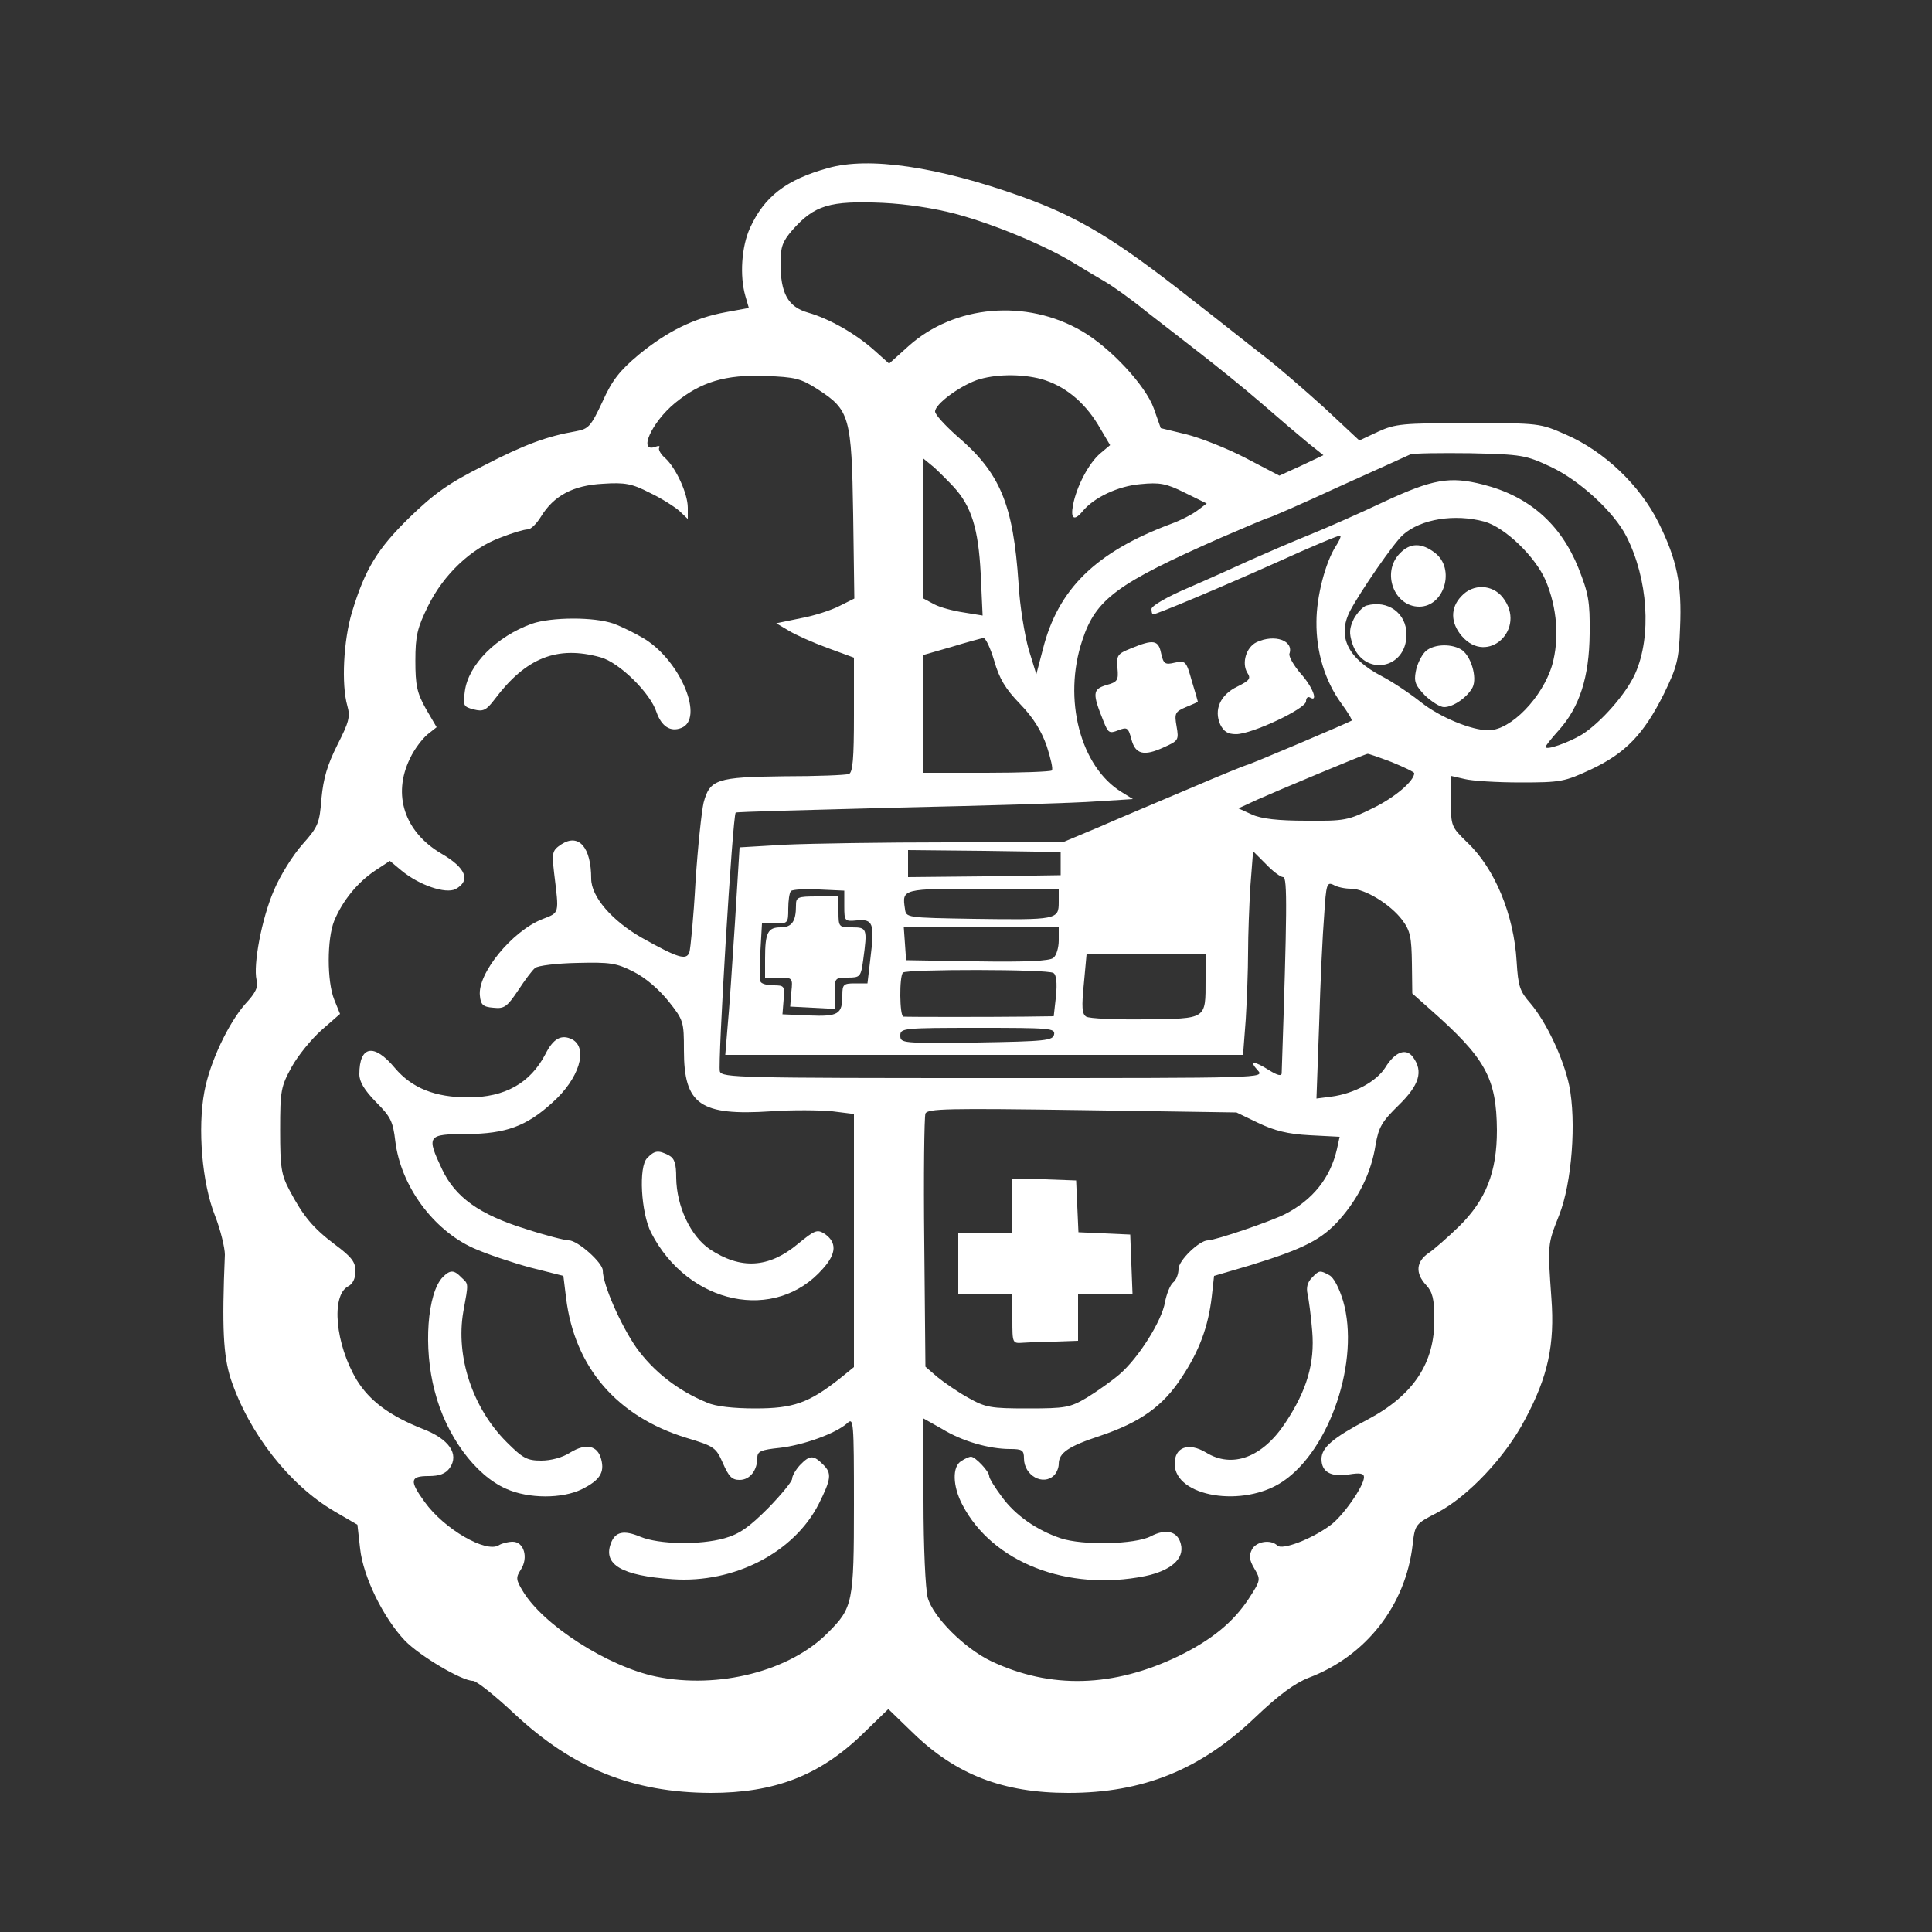 <?xml version="1.0" standalone="no"?>
<!DOCTYPE svg PUBLIC "-//W3C//DTD SVG 20010904//EN"
 "http://www.w3.org/TR/2001/REC-SVG-20010904/DTD/svg10.dtd">
<svg version="1.0" xmlns="http://www.w3.org/2000/svg"
 width="500pt" height="500pt" viewBox="0 0 500 500"
 preserveAspectRatio="xMidYMid meet">
<rect x="0" y="0" width="500" height="500" fill="#333333" stroke="none"/>
<g transform="translate(0,500) scale(0.1,-0.1)"
fill="#fff" stroke="none">
<path d="M2143 4565 c-109 -30 -165 -74 -202 -155 -22 -48 -27 -124 -12 -176
l9 -31 -60 -11 c-82 -15 -152 -50 -225 -110 -49 -41 -69 -66 -94 -122 -30 -64
-36 -70 -68 -76 -75 -13 -133 -34 -241 -90 -90 -45 -127 -72 -190 -133 -83
-81 -115 -133 -149 -245 -22 -73 -28 -187 -12 -243 8 -28 4 -42 -26 -101 -26
-52 -36 -86 -41 -138 -5 -64 -8 -73 -49 -119 -25 -28 -58 -81 -74 -119 -32
-74 -54 -193 -45 -232 5 -18 -2 -33 -29 -62 -44 -50 -92 -151 -106 -227 -18
-95 -6 -237 27 -320 15 -38 26 -85 26 -102 -8 -190 -4 -261 15 -321 47 -141
152 -275 268 -343 l60 -35 7 -62 c8 -73 60 -179 116 -238 39 -40 147 -104 176
-104 9 0 57 -38 107 -85 152 -142 306 -204 508 -205 165 0 281 44 393 152 l67
65 63 -61 c112 -109 234 -156 403 -156 193 0 342 60 484 196 61 58 102 88 138
102 148 56 251 187 269 345 6 52 7 53 63 82 79 41 177 144 228 242 59 110 77
193 68 313 -10 141 -10 139 20 215 33 83 45 243 26 336 -15 71 -60 165 -100
212 -28 32 -32 44 -36 109 -7 120 -56 240 -128 308 -41 40 -42 42 -42 106 l0
66 35 -8 c19 -5 85 -9 145 -9 105 0 114 2 183 34 89 42 136 91 188 195 34 70
39 88 42 171 5 114 -8 176 -56 273 -48 96 -140 184 -239 227 -68 30 -69 30
-253 30 -171 0 -189 -2 -233 -22 l-49 -23 -91 85 c-51 46 -120 106 -154 132
-34 26 -119 94 -190 149 -198 156 -291 212 -441 266 -216 77 -394 103 -499 73z
m332 -119 c100 -27 231 -82 303 -126 26 -16 63 -38 82 -49 19 -11 67 -45 105
-76 39 -30 103 -80 143 -111 40 -31 111 -88 156 -127 46 -40 100 -86 122 -104
l39 -31 -57 -27 -57 -26 -88 46 c-48 25 -117 52 -153 61 l-66 16 -18 51 c-21
59 -112 157 -186 200 -144 84 -330 68 -449 -39 l-50 -45 -38 34 c-48 43 -116
82 -172 98 -52 15 -71 50 -71 128 0 42 5 56 31 86 57 64 96 76 234 70 62 -3
134 -14 190 -29z m-358 -454 c82 -53 87 -71 91 -324 l3 -217 -38 -19 c-21 -11
-67 -26 -101 -32 l-63 -13 32 -19 c18 -11 63 -31 101 -45 l68 -25 0 -148 c0
-113 -3 -149 -13 -153 -8 -3 -83 -6 -168 -6 -174 -2 -192 -8 -208 -68 -5 -21
-15 -113 -21 -205 -5 -92 -13 -174 -16 -183 -8 -21 -30 -14 -123 38 -77 44
-131 106 -131 153 0 81 -32 118 -77 89 -24 -16 -25 -21 -19 -74 13 -108 15
-102 -31 -120 -78 -31 -168 -141 -161 -198 2 -23 8 -29 35 -31 28 -3 35 2 64
45 17 26 37 53 44 58 7 6 56 12 109 13 85 2 101 0 146 -23 30 -15 65 -45 90
-76 39 -49 40 -53 40 -127 0 -141 42 -170 226 -158 56 4 127 3 158 0 l56 -7 0
-328 0 -327 -37 -30 c-80 -63 -120 -77 -218 -77 -56 0 -103 5 -125 15 -76 31
-139 81 -183 142 -41 59 -87 164 -87 200 0 20 -65 78 -88 78 -10 0 -61 13
-113 30 -119 37 -181 82 -215 154 -41 87 -38 91 64 91 101 1 154 20 221 81 70
62 94 141 52 164 -28 14 -49 3 -70 -39 -39 -74 -104 -111 -199 -111 -86 0
-146 24 -190 76 -54 65 -92 58 -92 -16 0 -20 13 -41 43 -72 38 -38 44 -50 50
-101 14 -116 98 -230 202 -277 33 -15 99 -37 146 -50 l87 -22 7 -57 c22 -180
132 -307 311 -362 73 -22 77 -25 95 -66 15 -34 23 -43 43 -43 27 0 46 25 46
58 0 16 10 20 58 25 61 7 145 37 175 64 16 15 17 5 17 -211 0 -254 -3 -267
-67 -331 -98 -100 -284 -147 -445 -114 -125 26 -294 134 -346 223 -17 28 -17
34 -4 54 20 31 8 72 -21 72 -12 0 -28 -4 -36 -9 -33 -21 -142 42 -192 112 -40
55 -38 67 10 67 29 0 44 6 55 21 25 36 -2 75 -70 101 -86 34 -138 73 -171 127
-55 92 -67 218 -22 242 12 6 19 21 19 39 0 24 -10 37 -53 69 -57 43 -82 73
-118 141 -21 40 -24 58 -24 155 0 103 2 113 30 164 16 29 51 72 77 95 l48 42
-15 37 c-19 47 -19 157 0 204 22 53 61 100 106 130 l38 25 30 -25 c46 -38 114
-61 140 -48 40 22 27 55 -37 92 -95 56 -127 152 -81 246 11 24 32 51 45 62
l24 19 -28 48 c-23 41 -27 61 -27 124 0 65 5 85 33 142 40 81 111 149 188 177
30 12 61 21 70 21 8 0 23 15 34 33 33 54 83 81 160 85 58 4 76 0 121 -23 30
-14 64 -36 77 -47 l22 -21 0 29 c0 37 -31 103 -58 128 -12 10 -19 23 -16 27 3
5 -1 6 -9 3 -47 -18 -11 63 50 113 67 55 131 74 234 70 77 -3 91 -6 136 -35z
m578 27 c59 -17 109 -57 146 -117 l32 -54 -25 -21 c-30 -25 -62 -86 -71 -134
-7 -36 3 -42 24 -17 30 37 93 66 150 71 50 5 67 2 115 -22 l57 -28 -24 -18
c-13 -10 -44 -26 -69 -35 -195 -73 -292 -169 -331 -324 l-17 -65 -20 65 c-10
36 -23 112 -26 170 -14 206 -47 286 -161 383 -30 27 -55 54 -55 62 0 19 61 64
107 81 47 16 115 17 168 3z m1318 -227 c75 -35 164 -117 196 -180 56 -110 66
-258 23 -355 -23 -52 -89 -127 -138 -158 -35 -21 -94 -42 -94 -32 0 3 15 22
34 43 54 60 79 138 80 250 1 84 -3 104 -29 170 -46 114 -128 186 -247 216 -86
22 -130 14 -255 -44 -59 -28 -147 -67 -194 -86 -47 -19 -114 -48 -150 -64 -35
-16 -108 -49 -161 -72 -57 -24 -98 -48 -98 -56 0 -8 2 -14 4 -14 9 0 176 70
321 135 88 40 162 71 164 69 2 -2 -3 -14 -11 -26 -28 -43 -51 -132 -51 -197
-1 -78 22 -153 64 -211 17 -23 29 -43 27 -45 -5 -4 -266 -115 -272 -115 -2 0
-69 -27 -148 -61 -78 -33 -185 -78 -235 -100 l-93 -39 -298 0 c-165 0 -353 -3
-419 -6 l-119 -7 -12 -196 c-7 -108 -15 -229 -19 -268 l-6 -73 670 0 670 0 7
92 c3 50 6 128 6 173 0 45 3 123 6 172 l7 90 33 -33 c18 -19 38 -34 45 -34 11
0 10 -92 -4 -507 0 -9 -11 -6 -32 7 -41 26 -53 25 -30 0 18 -20 17 -20 -684
-20 -658 0 -702 1 -708 17 -6 16 33 663 41 670 1 2 191 7 422 13 230 5 461 12
512 16 l94 6 -29 18 c-107 65 -153 241 -102 393 35 107 90 147 360 266 65 28
119 51 122 51 3 0 84 35 179 79 95 43 180 81 188 85 8 3 78 4 155 3 134 -3
144 -5 208 -35z m-1545 -52 c46 -50 64 -108 70 -224 l5 -109 -49 8 c-27 4 -61
13 -76 21 l-28 15 0 181 0 181 28 -23 c15 -14 37 -36 50 -50z m1374 -90 c53
-15 131 -90 158 -152 30 -71 36 -151 17 -219 -25 -84 -107 -169 -165 -169 -44
0 -126 34 -175 73 -29 23 -74 53 -101 67 -88 46 -116 103 -82 169 27 51 113
176 137 197 46 41 134 55 211 34z m-1269 -360 c13 -46 29 -73 67 -112 34 -35
55 -69 69 -109 10 -31 17 -60 13 -63 -3 -3 -79 -6 -169 -6 l-163 0 0 153 0
152 73 21 c39 12 77 22 82 23 6 0 18 -26 28 -59z m1028 -262 c32 -13 59 -26
59 -29 0 -20 -50 -63 -108 -91 -63 -31 -72 -33 -172 -32 -72 0 -116 5 -140 16
l-35 16 50 23 c49 22 276 117 284 118 2 1 30 -9 62 -21z m-856 -263 l0 -30
-197 -3 -198 -2 0 35 0 35 198 -2 197 -3 0 -30z m751 -65 c37 0 103 -41 133
-81 21 -28 24 -45 25 -112 l1 -78 45 -40 c144 -127 173 -178 174 -314 0 -108
-28 -180 -98 -249 -29 -28 -64 -59 -79 -69 -32 -22 -35 -52 -6 -83 16 -17 21
-36 21 -85 2 -116 -54 -200 -173 -263 -89 -47 -119 -72 -119 -102 0 -33 24
-47 70 -40 30 5 40 3 40 -7 0 -23 -56 -103 -88 -125 -49 -36 -124 -64 -136
-52 -17 17 -55 11 -66 -10 -8 -16 -7 -27 6 -49 17 -29 17 -30 -14 -78 -40 -61
-96 -107 -182 -149 -168 -81 -331 -86 -485 -13 -69 33 -150 114 -164 164 -6
23 -11 130 -11 252 l0 212 48 -27 c52 -32 122 -52 176 -52 31 0 36 -3 36 -24
0 -45 50 -72 78 -44 7 7 12 20 12 29 0 29 25 46 107 73 104 35 163 77 211 151
46 69 69 132 78 209 l6 54 92 27 c140 43 187 67 233 119 50 57 82 122 93 193
8 46 16 60 60 103 53 52 64 87 37 124 -18 25 -47 14 -72 -27 -23 -36 -80 -67
-139 -75 l-39 -5 7 194 c3 107 9 233 13 281 5 80 7 86 24 78 10 -6 30 -10 45
-10z m-1311 -45 c0 -39 1 -40 33 -37 41 4 46 -8 35 -95 l-8 -68 -33 0 c-29 0
-32 -3 -32 -30 0 -50 -10 -56 -86 -53 l-69 3 3 38 c3 35 2 37 -26 37 -17 0
-32 4 -34 10 -1 5 -2 41 0 80 l4 70 34 0 c33 0 34 1 34 38 0 21 3 42 7 46 4 4
37 6 73 4 l65 -3 0 -40z m555 10 c0 -45 -5 -46 -220 -43 -175 3 -175 3 -178
26 -8 52 -7 52 203 52 l195 0 0 -35z m0 -99 c0 -18 -6 -39 -14 -45 -9 -8 -70
-11 -197 -9 l-184 3 -3 43 -3 42 200 0 201 0 0 -34z m380 -102 c0 -103 4 -100
-157 -102 -76 -1 -144 2 -152 7 -11 7 -12 25 -6 85 l7 76 154 0 154 0 0 -66z
m-394 18 c8 -4 10 -26 7 -59 l-6 -53 -76 -1 c-86 -1 -302 -1 -313 0 -10 1 -11
105 -1 114 9 9 375 9 389 -1z m2 -159 c-3 -16 -22 -18 -201 -21 -192 -2 -197
-2 -197 18 0 19 6 20 201 20 186 0 200 -1 197 -17z m528 -229 c42 -20 76 -29
134 -32 l77 -4 -7 -32 c-17 -74 -62 -131 -134 -168 -37 -19 -181 -68 -200 -68
-22 0 -76 -52 -76 -74 0 -13 -6 -29 -14 -35 -8 -7 -17 -30 -21 -51 -8 -48 -68
-144 -118 -187 -20 -17 -58 -44 -84 -60 -44 -26 -56 -28 -153 -28 -96 0 -109
2 -155 28 -27 15 -63 40 -80 54 l-30 26 -3 320 c-2 176 0 327 3 335 5 13 57
14 405 9 l400 -6 56 -27z"/>
<path d="M1377 3386 c-92 -33 -165 -106 -174 -175 -5 -37 -4 -40 23 -47 24 -6
32 -3 54 26 81 108 162 140 274 109 48 -13 129 -92 145 -142 13 -37 36 -52 64
-41 60 23 0 171 -94 230 -23 14 -59 32 -81 40 -51 18 -161 17 -211 0z"/>
<path d="M1675 2003 c-23 -22 -16 -142 10 -193 96 -187 322 -234 445 -93 35
39 36 68 4 90 -19 12 -25 10 -70 -27 -75 -62 -147 -66 -227 -13 -50 34 -86
111 -87 185 0 36 -4 50 -19 58 -27 14 -37 13 -56 -7z"/>
<path d="M1146 1695 c-40 -41 -51 -183 -21 -295 29 -115 105 -218 185 -253 58
-26 145 -26 196 -1 46 23 59 43 50 77 -9 36 -39 43 -80 18 -20 -13 -50 -21
-75 -21 -37 0 -48 6 -90 48 -88 88 -132 221 -112 337 14 77 14 71 -5 89 -19
20 -29 20 -48 1z"/>
<path d="M2070 1208 c-11 -12 -20 -28 -20 -35 0 -7 -28 -41 -62 -76 -49 -49
-74 -67 -113 -78 -64 -18 -170 -16 -218 4 -43 18 -65 13 -76 -17 -21 -55 28
-84 160 -93 159 -11 314 69 378 195 32 64 34 79 12 101 -26 26 -35 26 -61 -1z"/>
<path d="M3252 3338 c-27 -13 -39 -54 -24 -79 10 -15 6 -20 -26 -36 -44 -21
-61 -60 -44 -98 9 -18 19 -25 41 -25 41 0 181 66 181 85 0 9 5 13 10 10 23
-14 7 28 -24 62 -18 21 -31 44 -29 51 12 34 -38 52 -85 30z"/>
<path d="M2927 3322 c-35 -14 -38 -18 -35 -51 3 -32 0 -36 -29 -44 -36 -11
-36 -22 -7 -94 12 -30 15 -32 38 -23 23 9 26 7 34 -23 10 -39 32 -45 84 -21
38 17 39 19 33 54 -6 34 -4 38 24 50 17 7 31 13 31 14 0 1 -7 26 -16 55 -14
50 -16 52 -44 46 -25 -6 -29 -3 -35 24 -7 35 -20 37 -78 13z"/>
<path d="M3622 3567 c-47 -49 -14 -137 51 -137 65 0 94 98 41 139 -35 27 -65
27 -92 -2z"/>
<path d="M3782 3457 c-29 -30 -28 -69 1 -103 67 -78 170 19 106 100 -27 34
-77 36 -107 3z"/>
<path d="M3537 3433 c-9 -2 -24 -18 -33 -34 -12 -25 -13 -37 -4 -65 29 -86
140 -67 140 24 0 55 -48 90 -103 75z"/>
<path d="M3687 3312 c-9 -10 -20 -32 -23 -50 -5 -26 -1 -36 24 -62 17 -16 39
-30 49 -30 24 0 60 25 74 51 13 26 -5 85 -31 99 -29 16 -75 12 -93 -8z"/>
<path d="M3395 1693 c-11 -11 -15 -25 -11 -42 3 -14 9 -57 12 -96 7 -83 -14
-154 -70 -238 -59 -89 -137 -118 -205 -76 -45 27 -81 14 -81 -29 0 -86 178
-115 280 -46 123 83 200 315 156 467 -10 33 -24 61 -36 67 -24 13 -26 13 -45
-7z"/>
<path d="M2488 1219 c-24 -14 -23 -65 3 -114 78 -149 272 -224 472 -184 67 14
103 45 93 83 -8 33 -38 41 -78 20 -41 -21 -176 -24 -233 -5 -62 21 -117 59
-152 107 -18 24 -33 48 -33 54 0 12 -36 50 -47 50 -5 0 -16 -5 -25 -11z"/>
<path d="M2060 2656 c0 -41 -11 -56 -40 -56 -33 0 -40 -14 -40 -81 l0 -49 36
0 c35 0 36 -1 32 -37 l-3 -38 58 -3 57 -3 0 41 c0 39 1 40 34 40 32 0 34 2 40
46 11 81 10 84 -29 84 -34 0 -35 1 -35 40 l0 40 -55 0 c-52 0 -55 -2 -55 -24z"/>
<path d="M2620 1880 l0 -70 -70 0 -70 0 0 -80 0 -80 70 0 70 0 0 -64 c0 -63 0
-63 28 -61 15 1 53 3 85 3 l57 2 0 60 0 60 70 0 71 0 -3 78 -3 77 -67 3 -67 3
-3 67 -3 67 -82 3 -83 2 0 -70z"/>
</g>
</svg>
